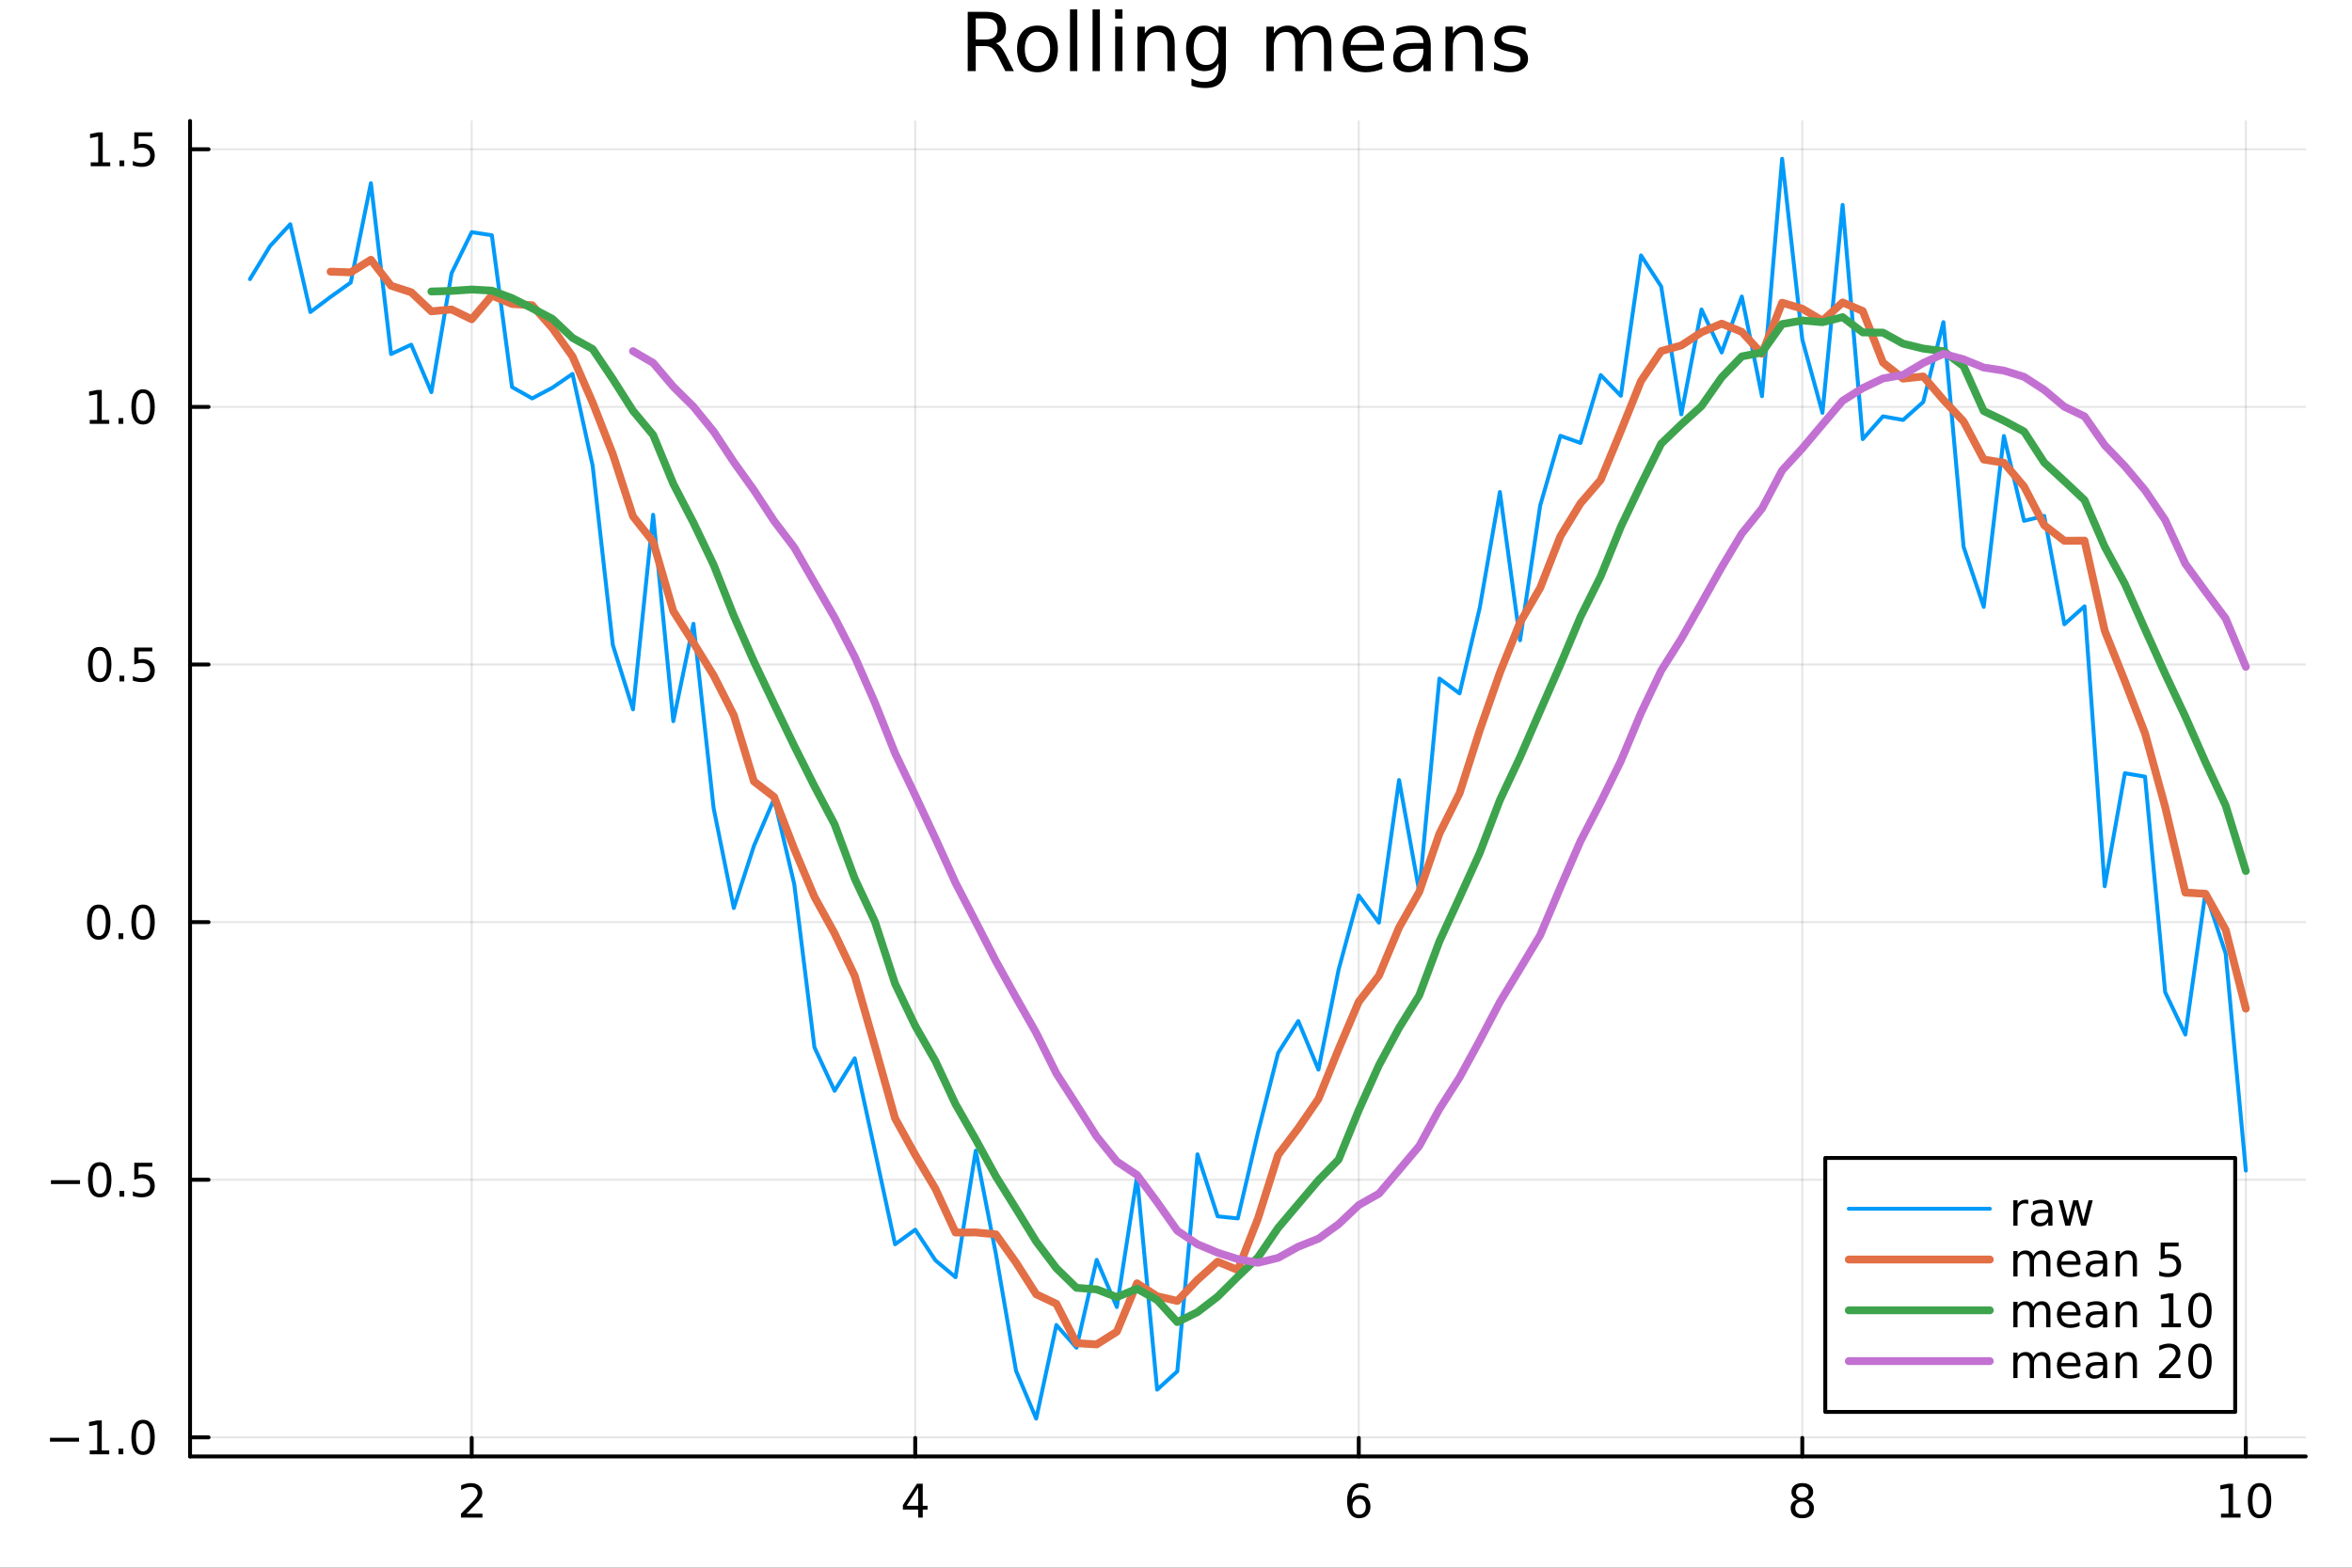<?xml version="1.0" encoding="utf-8"?>
<svg xmlns="http://www.w3.org/2000/svg" xmlns:xlink="http://www.w3.org/1999/xlink" width="600" height="400" viewBox="0 0 2400 1600">
<rect x="0" y="0" width="2400" height="1600" fill="#333333" stroke="none"/>
<defs>
  <clipPath id="clip040">
    <rect x="0" y="0" width="2400" height="1600"/>
  </clipPath>
</defs>
<path clip-path="url(#clip040)" d="M0 1600 L2400 1600 L2400 0 L0 0  Z" fill="#ffffff" fill-rule="evenodd" fill-opacity="1"/>
<defs>
  <clipPath id="clip041">
    <rect x="480" y="0" width="1681" height="1600"/>
  </clipPath>
</defs>
<path clip-path="url(#clip040)" d="M193.936 1486.45 L2352.76 1486.45 L2352.76 123.472 L193.936 123.472  Z" fill="#ffffff" fill-rule="evenodd" fill-opacity="1"/>
<defs>
  <clipPath id="clip042">
    <rect x="193" y="123" width="2160" height="1364"/>
  </clipPath>
</defs>
<polyline clip-path="url(#clip042)" style="stroke:#000000; stroke-linecap:round; stroke-linejoin:round; stroke-width:2; stroke-opacity:0.1; fill:none" points="481.326,1486.45 481.326,123.472 "/>
<polyline clip-path="url(#clip042)" style="stroke:#000000; stroke-linecap:round; stroke-linejoin:round; stroke-width:2; stroke-opacity:0.1; fill:none" points="933.909,1486.45 933.909,123.472 "/>
<polyline clip-path="url(#clip042)" style="stroke:#000000; stroke-linecap:round; stroke-linejoin:round; stroke-width:2; stroke-opacity:0.1; fill:none" points="1386.49,1486.45 1386.49,123.472 "/>
<polyline clip-path="url(#clip042)" style="stroke:#000000; stroke-linecap:round; stroke-linejoin:round; stroke-width:2; stroke-opacity:0.1; fill:none" points="1839.07,1486.45 1839.07,123.472 "/>
<polyline clip-path="url(#clip042)" style="stroke:#000000; stroke-linecap:round; stroke-linejoin:round; stroke-width:2; stroke-opacity:0.1; fill:none" points="2291.66,1486.45 2291.66,123.472 "/>
<polyline clip-path="url(#clip040)" style="stroke:#000000; stroke-linecap:round; stroke-linejoin:round; stroke-width:4; stroke-opacity:1; fill:none" points="193.936,1486.45 2352.76,1486.45 "/>
<polyline clip-path="url(#clip040)" style="stroke:#000000; stroke-linecap:round; stroke-linejoin:round; stroke-width:4; stroke-opacity:1; fill:none" points="481.326,1486.45 481.326,1467.55 "/>
<polyline clip-path="url(#clip040)" style="stroke:#000000; stroke-linecap:round; stroke-linejoin:round; stroke-width:4; stroke-opacity:1; fill:none" points="933.909,1486.45 933.909,1467.55 "/>
<polyline clip-path="url(#clip040)" style="stroke:#000000; stroke-linecap:round; stroke-linejoin:round; stroke-width:4; stroke-opacity:1; fill:none" points="1386.49,1486.45 1386.49,1467.55 "/>
<polyline clip-path="url(#clip040)" style="stroke:#000000; stroke-linecap:round; stroke-linejoin:round; stroke-width:4; stroke-opacity:1; fill:none" points="1839.07,1486.45 1839.07,1467.55 "/>
<polyline clip-path="url(#clip040)" style="stroke:#000000; stroke-linecap:round; stroke-linejoin:round; stroke-width:4; stroke-opacity:1; fill:none" points="2291.66,1486.45 2291.66,1467.55 "/>
<path clip-path="url(#clip040)" d="M475.979 1544.91 L492.298 1544.91 L492.298 1548.85 L470.354 1548.85 L470.354 1544.91 Q473.016 1542.16 477.599 1537.53 Q482.206 1532.88 483.386 1531.53 Q485.632 1529.01 486.511 1527.27 Q487.414 1525.51 487.414 1523.82 Q487.414 1521.07 485.47 1519.33 Q483.548 1517.6 480.446 1517.6 Q478.247 1517.6 475.794 1518.36 Q473.363 1519.13 470.585 1520.68 L470.585 1515.95 Q473.409 1514.82 475.863 1514.24 Q478.317 1513.66 480.354 1513.66 Q485.724 1513.66 488.919 1516.35 Q492.113 1519.03 492.113 1523.52 Q492.113 1525.65 491.303 1527.57 Q490.516 1529.47 488.409 1532.07 Q487.831 1532.74 484.729 1535.95 Q481.627 1539.15 475.979 1544.91 Z" fill="#000000" fill-rule="nonzero" fill-opacity="1" /><path clip-path="url(#clip040)" d="M936.918 1518.36 L925.113 1536.81 L936.918 1536.81 L936.918 1518.36 M935.691 1514.29 L941.571 1514.29 L941.571 1536.81 L946.501 1536.81 L946.501 1540.7 L941.571 1540.7 L941.571 1548.85 L936.918 1548.85 L936.918 1540.7 L921.316 1540.7 L921.316 1536.19 L935.691 1514.29 Z" fill="#000000" fill-rule="nonzero" fill-opacity="1" /><path clip-path="url(#clip040)" d="M1386.9 1529.7 Q1383.75 1529.7 1381.9 1531.86 Q1380.07 1534.01 1380.07 1537.76 Q1380.07 1541.49 1381.9 1543.66 Q1383.75 1545.82 1386.9 1545.82 Q1390.04 1545.82 1391.87 1543.66 Q1393.73 1541.49 1393.73 1537.76 Q1393.73 1534.01 1391.87 1531.86 Q1390.04 1529.7 1386.9 1529.7 M1396.18 1515.05 L1396.18 1519.31 Q1394.42 1518.48 1392.61 1518.04 Q1390.83 1517.6 1389.07 1517.6 Q1384.44 1517.6 1381.99 1520.72 Q1379.56 1523.85 1379.21 1530.17 Q1380.58 1528.15 1382.64 1527.09 Q1384.7 1526 1387.17 1526 Q1392.38 1526 1395.39 1529.17 Q1398.42 1532.32 1398.42 1537.76 Q1398.42 1543.08 1395.28 1546.3 Q1392.13 1549.52 1386.9 1549.52 Q1380.9 1549.52 1377.73 1544.94 Q1374.56 1540.33 1374.56 1531.6 Q1374.56 1523.41 1378.45 1518.55 Q1382.34 1513.66 1388.89 1513.66 Q1390.65 1513.66 1392.43 1514.01 Q1394.23 1514.36 1396.18 1515.05 Z" fill="#000000" fill-rule="nonzero" fill-opacity="1" /><path clip-path="url(#clip040)" d="M1839.07 1532.44 Q1835.74 1532.44 1833.82 1534.22 Q1831.92 1536 1831.92 1539.13 Q1831.92 1542.25 1833.82 1544.03 Q1835.74 1545.82 1839.07 1545.82 Q1842.41 1545.82 1844.33 1544.03 Q1846.25 1542.23 1846.25 1539.13 Q1846.25 1536 1844.33 1534.22 Q1842.43 1532.44 1839.07 1532.44 M1834.4 1530.45 Q1831.39 1529.7 1829.7 1527.64 Q1828.03 1525.58 1828.03 1522.62 Q1828.03 1518.48 1830.97 1516.07 Q1833.94 1513.66 1839.07 1513.66 Q1844.24 1513.66 1847.18 1516.07 Q1850.12 1518.48 1850.12 1522.62 Q1850.12 1525.58 1848.43 1527.64 Q1846.76 1529.7 1843.77 1530.45 Q1847.15 1531.23 1849.03 1533.52 Q1850.93 1535.82 1850.93 1539.13 Q1850.93 1544.15 1847.85 1546.83 Q1844.79 1549.52 1839.07 1549.52 Q1833.36 1549.52 1830.28 1546.83 Q1827.22 1544.15 1827.22 1539.13 Q1827.22 1535.82 1829.12 1533.52 Q1831.02 1531.23 1834.4 1530.45 M1832.69 1523.06 Q1832.69 1525.75 1834.35 1527.25 Q1836.04 1528.76 1839.07 1528.76 Q1842.08 1528.76 1843.77 1527.25 Q1845.49 1525.75 1845.49 1523.06 Q1845.49 1520.38 1843.77 1518.87 Q1842.08 1517.37 1839.07 1517.37 Q1836.04 1517.37 1834.35 1518.87 Q1832.69 1520.38 1832.69 1523.06 Z" fill="#000000" fill-rule="nonzero" fill-opacity="1" /><path clip-path="url(#clip040)" d="M2266.34 1544.91 L2273.98 1544.91 L2273.98 1518.55 L2265.67 1520.21 L2265.67 1515.95 L2273.94 1514.29 L2278.61 1514.29 L2278.61 1544.91 L2286.25 1544.91 L2286.25 1548.85 L2266.34 1548.85 L2266.34 1544.91 Z" fill="#000000" fill-rule="nonzero" fill-opacity="1" /><path clip-path="url(#clip040)" d="M2305.7 1517.37 Q2302.09 1517.37 2300.26 1520.93 Q2298.45 1524.47 2298.45 1531.6 Q2298.45 1538.71 2300.26 1542.27 Q2302.09 1545.82 2305.7 1545.82 Q2309.33 1545.82 2311.14 1542.27 Q2312.96 1538.71 2312.96 1531.6 Q2312.96 1524.47 2311.14 1520.93 Q2309.33 1517.37 2305.7 1517.37 M2305.7 1513.66 Q2311.51 1513.66 2314.56 1518.27 Q2317.64 1522.85 2317.64 1531.6 Q2317.64 1540.33 2314.56 1544.94 Q2311.51 1549.52 2305.7 1549.52 Q2299.89 1549.52 2296.81 1544.94 Q2293.75 1540.33 2293.75 1531.6 Q2293.75 1522.85 2296.81 1518.27 Q2299.89 1513.66 2305.7 1513.66 Z" fill="#000000" fill-rule="nonzero" fill-opacity="1" /><polyline clip-path="url(#clip042)" style="stroke:#000000; stroke-linecap:round; stroke-linejoin:round; stroke-width:2; stroke-opacity:0.1; fill:none" points="193.936,1466.99 2352.76,1466.99 "/>
<polyline clip-path="url(#clip042)" style="stroke:#000000; stroke-linecap:round; stroke-linejoin:round; stroke-width:2; stroke-opacity:0.1; fill:none" points="193.936,1204.06 2352.76,1204.06 "/>
<polyline clip-path="url(#clip042)" style="stroke:#000000; stroke-linecap:round; stroke-linejoin:round; stroke-width:2; stroke-opacity:0.1; fill:none" points="193.936,941.135 2352.76,941.135 "/>
<polyline clip-path="url(#clip042)" style="stroke:#000000; stroke-linecap:round; stroke-linejoin:round; stroke-width:2; stroke-opacity:0.1; fill:none" points="193.936,678.208 2352.76,678.208 "/>
<polyline clip-path="url(#clip042)" style="stroke:#000000; stroke-linecap:round; stroke-linejoin:round; stroke-width:2; stroke-opacity:0.1; fill:none" points="193.936,415.281 2352.76,415.281 "/>
<polyline clip-path="url(#clip042)" style="stroke:#000000; stroke-linecap:round; stroke-linejoin:round; stroke-width:2; stroke-opacity:0.1; fill:none" points="193.936,152.355 2352.76,152.355 "/>
<polyline clip-path="url(#clip040)" style="stroke:#000000; stroke-linecap:round; stroke-linejoin:round; stroke-width:4; stroke-opacity:1; fill:none" points="193.936,1486.45 193.936,123.472 "/>
<polyline clip-path="url(#clip040)" style="stroke:#000000; stroke-linecap:round; stroke-linejoin:round; stroke-width:4; stroke-opacity:1; fill:none" points="193.936,1466.99 212.834,1466.99 "/>
<polyline clip-path="url(#clip040)" style="stroke:#000000; stroke-linecap:round; stroke-linejoin:round; stroke-width:4; stroke-opacity:1; fill:none" points="193.936,1204.06 212.834,1204.06 "/>
<polyline clip-path="url(#clip040)" style="stroke:#000000; stroke-linecap:round; stroke-linejoin:round; stroke-width:4; stroke-opacity:1; fill:none" points="193.936,941.135 212.834,941.135 "/>
<polyline clip-path="url(#clip040)" style="stroke:#000000; stroke-linecap:round; stroke-linejoin:round; stroke-width:4; stroke-opacity:1; fill:none" points="193.936,678.208 212.834,678.208 "/>
<polyline clip-path="url(#clip040)" style="stroke:#000000; stroke-linecap:round; stroke-linejoin:round; stroke-width:4; stroke-opacity:1; fill:none" points="193.936,415.281 212.834,415.281 "/>
<polyline clip-path="url(#clip040)" style="stroke:#000000; stroke-linecap:round; stroke-linejoin:round; stroke-width:4; stroke-opacity:1; fill:none" points="193.936,152.355 212.834,152.355 "/>
<path clip-path="url(#clip040)" d="M50.992 1467.44 L80.668 1467.44 L80.668 1471.38 L50.992 1471.38 L50.992 1467.44 Z" fill="#000000" fill-rule="nonzero" fill-opacity="1" /><path clip-path="url(#clip040)" d="M91.571 1480.33 L99.21 1480.33 L99.21 1453.97 L90.899 1455.63 L90.899 1451.38 L99.163 1449.71 L103.839 1449.71 L103.839 1480.33 L111.478 1480.33 L111.478 1484.27 L91.571 1484.27 L91.571 1480.33 Z" fill="#000000" fill-rule="nonzero" fill-opacity="1" /><path clip-path="url(#clip040)" d="M120.922 1478.39 L125.807 1478.39 L125.807 1484.27 L120.922 1484.27 L120.922 1478.39 Z" fill="#000000" fill-rule="nonzero" fill-opacity="1" /><path clip-path="url(#clip040)" d="M145.992 1452.79 Q142.381 1452.79 140.552 1456.35 Q138.746 1459.89 138.746 1467.02 Q138.746 1474.13 140.552 1477.69 Q142.381 1481.24 145.992 1481.24 Q149.626 1481.24 151.431 1477.69 Q153.26 1474.13 153.26 1467.02 Q153.26 1459.89 151.431 1456.35 Q149.626 1452.79 145.992 1452.79 M145.992 1449.08 Q151.802 1449.08 154.857 1453.69 Q157.936 1458.27 157.936 1467.02 Q157.936 1475.75 154.857 1480.36 Q151.802 1484.94 145.992 1484.94 Q140.181 1484.94 137.103 1480.36 Q134.047 1475.75 134.047 1467.02 Q134.047 1458.27 137.103 1453.69 Q140.181 1449.08 145.992 1449.08 Z" fill="#000000" fill-rule="nonzero" fill-opacity="1" /><path clip-path="url(#clip040)" d="M51.987 1204.51 L81.663 1204.51 L81.663 1208.45 L51.987 1208.45 L51.987 1204.51 Z" fill="#000000" fill-rule="nonzero" fill-opacity="1" /><path clip-path="url(#clip040)" d="M101.756 1189.86 Q98.145 1189.86 96.316 1193.43 Q94.51 1196.97 94.51 1204.1 Q94.51 1211.2 96.316 1214.77 Q98.145 1218.31 101.756 1218.31 Q105.39 1218.31 107.196 1214.77 Q109.024 1211.2 109.024 1204.1 Q109.024 1196.97 107.196 1193.43 Q105.39 1189.86 101.756 1189.86 M101.756 1186.16 Q107.566 1186.16 110.621 1190.76 Q113.7 1195.35 113.7 1204.1 Q113.7 1212.82 110.621 1217.43 Q107.566 1222.01 101.756 1222.01 Q95.946 1222.01 92.867 1217.43 Q89.811 1212.82 89.811 1204.1 Q89.811 1195.35 92.867 1190.76 Q95.946 1186.16 101.756 1186.16 Z" fill="#000000" fill-rule="nonzero" fill-opacity="1" /><path clip-path="url(#clip040)" d="M121.918 1215.46 L126.802 1215.46 L126.802 1221.34 L121.918 1221.34 L121.918 1215.46 Z" fill="#000000" fill-rule="nonzero" fill-opacity="1" /><path clip-path="url(#clip040)" d="M137.033 1186.78 L155.39 1186.78 L155.39 1190.72 L141.316 1190.72 L141.316 1199.19 Q142.334 1198.84 143.353 1198.68 Q144.371 1198.49 145.39 1198.49 Q151.177 1198.49 154.556 1201.67 Q157.936 1204.84 157.936 1210.25 Q157.936 1215.83 154.464 1218.93 Q150.992 1222.01 144.672 1222.01 Q142.496 1222.01 140.228 1221.64 Q137.982 1221.27 135.575 1220.53 L135.575 1215.83 Q137.658 1216.97 139.881 1217.52 Q142.103 1218.08 144.58 1218.08 Q148.584 1218.08 150.922 1215.97 Q153.26 1213.87 153.26 1210.25 Q153.26 1206.64 150.922 1204.54 Q148.584 1202.43 144.58 1202.43 Q142.705 1202.43 140.83 1202.85 Q138.978 1203.26 137.033 1204.14 L137.033 1186.78 Z" fill="#000000" fill-rule="nonzero" fill-opacity="1" /><path clip-path="url(#clip040)" d="M100.76 926.934 Q97.149 926.934 95.321 930.499 Q93.515 934.04 93.515 941.17 Q93.515 948.276 95.321 951.841 Q97.149 955.383 100.76 955.383 Q104.395 955.383 106.2 951.841 Q108.029 948.276 108.029 941.17 Q108.029 934.04 106.2 930.499 Q104.395 926.934 100.76 926.934 M100.76 923.23 Q106.571 923.23 109.626 927.837 Q112.705 932.42 112.705 941.17 Q112.705 949.897 109.626 954.503 Q106.571 959.086 100.76 959.086 Q94.95 959.086 91.871 954.503 Q88.816 949.897 88.816 941.17 Q88.816 932.42 91.871 927.837 Q94.95 923.23 100.76 923.23 Z" fill="#000000" fill-rule="nonzero" fill-opacity="1" /><path clip-path="url(#clip040)" d="M120.922 952.535 L125.807 952.535 L125.807 958.415 L120.922 958.415 L120.922 952.535 Z" fill="#000000" fill-rule="nonzero" fill-opacity="1" /><path clip-path="url(#clip040)" d="M145.992 926.934 Q142.381 926.934 140.552 930.499 Q138.746 934.04 138.746 941.17 Q138.746 948.276 140.552 951.841 Q142.381 955.383 145.992 955.383 Q149.626 955.383 151.431 951.841 Q153.26 948.276 153.26 941.17 Q153.26 934.04 151.431 930.499 Q149.626 926.934 145.992 926.934 M145.992 923.23 Q151.802 923.23 154.857 927.837 Q157.936 932.42 157.936 941.17 Q157.936 949.897 154.857 954.503 Q151.802 959.086 145.992 959.086 Q140.181 959.086 137.103 954.503 Q134.047 949.897 134.047 941.17 Q134.047 932.42 137.103 927.837 Q140.181 923.23 145.992 923.23 Z" fill="#000000" fill-rule="nonzero" fill-opacity="1" /><path clip-path="url(#clip040)" d="M101.756 664.007 Q98.145 664.007 96.316 667.572 Q94.51 671.113 94.51 678.243 Q94.51 685.349 96.316 688.914 Q98.145 692.456 101.756 692.456 Q105.39 692.456 107.196 688.914 Q109.024 685.349 109.024 678.243 Q109.024 671.113 107.196 667.572 Q105.39 664.007 101.756 664.007 M101.756 660.303 Q107.566 660.303 110.621 664.91 Q113.7 669.493 113.7 678.243 Q113.7 686.97 110.621 691.576 Q107.566 696.16 101.756 696.16 Q95.946 696.16 92.867 691.576 Q89.811 686.97 89.811 678.243 Q89.811 669.493 92.867 664.91 Q95.946 660.303 101.756 660.303 Z" fill="#000000" fill-rule="nonzero" fill-opacity="1" /><path clip-path="url(#clip040)" d="M121.918 689.609 L126.802 689.609 L126.802 695.488 L121.918 695.488 L121.918 689.609 Z" fill="#000000" fill-rule="nonzero" fill-opacity="1" /><path clip-path="url(#clip040)" d="M137.033 660.928 L155.39 660.928 L155.39 664.863 L141.316 664.863 L141.316 673.336 Q142.334 672.988 143.353 672.826 Q144.371 672.641 145.39 672.641 Q151.177 672.641 154.556 675.812 Q157.936 678.984 157.936 684.4 Q157.936 689.979 154.464 693.081 Q150.992 696.16 144.672 696.16 Q142.496 696.16 140.228 695.789 Q137.982 695.419 135.575 694.678 L135.575 689.979 Q137.658 691.113 139.881 691.669 Q142.103 692.224 144.58 692.224 Q148.584 692.224 150.922 690.118 Q153.26 688.011 153.26 684.4 Q153.26 680.789 150.922 678.683 Q148.584 676.576 144.58 676.576 Q142.705 676.576 140.83 676.993 Q138.978 677.41 137.033 678.289 L137.033 660.928 Z" fill="#000000" fill-rule="nonzero" fill-opacity="1" /><path clip-path="url(#clip040)" d="M91.571 428.626 L99.21 428.626 L99.21 402.261 L90.899 403.927 L90.899 399.668 L99.163 398.001 L103.839 398.001 L103.839 428.626 L111.478 428.626 L111.478 432.561 L91.571 432.561 L91.571 428.626 Z" fill="#000000" fill-rule="nonzero" fill-opacity="1" /><path clip-path="url(#clip040)" d="M120.922 426.682 L125.807 426.682 L125.807 432.561 L120.922 432.561 L120.922 426.682 Z" fill="#000000" fill-rule="nonzero" fill-opacity="1" /><path clip-path="url(#clip040)" d="M145.992 401.08 Q142.381 401.08 140.552 404.645 Q138.746 408.187 138.746 415.316 Q138.746 422.423 140.552 425.987 Q142.381 429.529 145.992 429.529 Q149.626 429.529 151.431 425.987 Q153.26 422.423 153.26 415.316 Q153.26 408.187 151.431 404.645 Q149.626 401.08 145.992 401.08 M145.992 397.376 Q151.802 397.376 154.857 401.983 Q157.936 406.566 157.936 415.316 Q157.936 424.043 154.857 428.649 Q151.802 433.233 145.992 433.233 Q140.181 433.233 137.103 428.649 Q134.047 424.043 134.047 415.316 Q134.047 406.566 137.103 401.983 Q140.181 397.376 145.992 397.376 Z" fill="#000000" fill-rule="nonzero" fill-opacity="1" /><path clip-path="url(#clip040)" d="M92.566 165.699 L100.205 165.699 L100.205 139.334 L91.895 141.001 L91.895 136.741 L100.159 135.075 L104.834 135.075 L104.834 165.699 L112.473 165.699 L112.473 169.635 L92.566 169.635 L92.566 165.699 Z" fill="#000000" fill-rule="nonzero" fill-opacity="1" /><path clip-path="url(#clip040)" d="M121.918 163.755 L126.802 163.755 L126.802 169.635 L121.918 169.635 L121.918 163.755 Z" fill="#000000" fill-rule="nonzero" fill-opacity="1" /><path clip-path="url(#clip040)" d="M137.033 135.075 L155.39 135.075 L155.39 139.01 L141.316 139.01 L141.316 147.482 Q142.334 147.135 143.353 146.973 Q144.371 146.788 145.39 146.788 Q151.177 146.788 154.556 149.959 Q157.936 153.13 157.936 158.547 Q157.936 164.125 154.464 167.227 Q150.992 170.306 144.672 170.306 Q142.496 170.306 140.228 169.936 Q137.982 169.565 135.575 168.824 L135.575 164.125 Q137.658 165.26 139.881 165.815 Q142.103 166.371 144.58 166.371 Q148.584 166.371 150.922 164.264 Q153.26 162.158 153.26 158.547 Q153.26 154.936 150.922 152.829 Q148.584 150.723 144.58 150.723 Q142.705 150.723 140.83 151.139 Q138.978 151.556 137.033 152.436 L137.033 135.075 Z" fill="#000000" fill-rule="nonzero" fill-opacity="1" /><path clip-path="url(#clip040)" d="M1016.15 44.22 Q1018.79 45.111 1021.26 48.028 Q1023.77 50.944 1026.28 56.048 L1034.59 72.576 L1025.8 72.576 L1018.06 57.061 Q1015.06 50.985 1012.22 49 Q1009.43 47.015 1004.57 47.015 L995.656 47.015 L995.656 72.576 L987.474 72.576 L987.474 12.096 L1005.95 12.096 Q1016.32 12.096 1021.42 16.43 Q1026.52 20.765 1026.52 29.515 Q1026.52 35.227 1023.85 38.994 Q1021.22 42.761 1016.15 44.22 M995.656 18.82 L995.656 40.29 L1005.95 40.29 Q1011.86 40.29 1014.86 37.576 Q1017.9 34.822 1017.9 29.515 Q1017.9 24.208 1014.86 21.535 Q1011.86 18.82 1005.95 18.82 L995.656 18.82 Z" fill="#000000" fill-rule="nonzero" fill-opacity="1" /><path clip-path="url(#clip040)" d="M1058.65 32.431 Q1052.65 32.431 1049.17 37.131 Q1045.69 41.789 1045.69 49.931 Q1045.69 58.074 1049.13 62.773 Q1052.61 67.431 1058.65 67.431 Q1064.6 67.431 1068.09 62.732 Q1071.57 58.033 1071.57 49.931 Q1071.57 41.87 1068.09 37.171 Q1064.6 32.431 1058.65 32.431 M1058.65 26.112 Q1068.37 26.112 1073.92 32.431 Q1079.47 38.751 1079.47 49.931 Q1079.47 61.071 1073.92 67.431 Q1068.37 73.751 1058.65 73.751 Q1048.89 73.751 1043.34 67.431 Q1037.83 61.071 1037.83 49.931 Q1037.83 38.751 1043.34 32.431 Q1048.89 26.112 1058.65 26.112 Z" fill="#000000" fill-rule="nonzero" fill-opacity="1" /><path clip-path="url(#clip040)" d="M1091.82 9.544 L1099.28 9.544 L1099.28 72.576 L1091.82 72.576 L1091.82 9.544 Z" fill="#000000" fill-rule="nonzero" fill-opacity="1" /><path clip-path="url(#clip040)" d="M1114.87 9.544 L1122.33 9.544 L1122.33 72.576 L1114.87 72.576 L1114.87 9.544 Z" fill="#000000" fill-rule="nonzero" fill-opacity="1" /><path clip-path="url(#clip040)" d="M1137.92 27.206 L1145.38 27.206 L1145.38 72.576 L1137.92 72.576 L1137.92 27.206 M1137.92 9.544 L1145.38 9.544 L1145.38 18.983 L1137.92 18.983 L1137.92 9.544 Z" fill="#000000" fill-rule="nonzero" fill-opacity="1" /><path clip-path="url(#clip040)" d="M1198.69 45.192 L1198.69 72.576 L1191.23 72.576 L1191.23 45.435 Q1191.23 38.994 1188.72 35.794 Q1186.21 32.594 1181.19 32.594 Q1175.15 32.594 1171.67 36.442 Q1168.18 40.29 1168.18 46.934 L1168.18 72.576 L1160.69 72.576 L1160.69 27.206 L1168.18 27.206 L1168.18 34.254 Q1170.86 30.163 1174.46 28.138 Q1178.11 26.112 1182.85 26.112 Q1190.67 26.112 1194.68 30.973 Q1198.69 35.794 1198.69 45.192 Z" fill="#000000" fill-rule="nonzero" fill-opacity="1" /><path clip-path="url(#clip040)" d="M1243.41 49.364 Q1243.41 41.263 1240.05 36.806 Q1236.73 32.35 1230.69 32.35 Q1224.69 32.35 1221.33 36.806 Q1218.01 41.263 1218.01 49.364 Q1218.01 57.426 1221.33 61.882 Q1224.69 66.338 1230.69 66.338 Q1236.73 66.338 1240.05 61.882 Q1243.41 57.426 1243.41 49.364 M1250.86 66.945 Q1250.86 78.531 1245.72 84.162 Q1240.57 89.833 1229.96 89.833 Q1226.03 89.833 1222.55 89.225 Q1219.06 88.658 1215.78 87.443 L1215.78 80.192 Q1219.06 81.974 1222.26 82.825 Q1225.46 83.675 1228.79 83.675 Q1236.12 83.675 1239.76 79.827 Q1243.41 76.019 1243.41 68.282 L1243.41 64.596 Q1241.1 68.606 1237.5 70.591 Q1233.89 72.576 1228.87 72.576 Q1220.52 72.576 1215.42 66.216 Q1210.31 59.856 1210.31 49.364 Q1210.31 38.832 1215.42 32.472 Q1220.52 26.112 1228.87 26.112 Q1233.89 26.112 1237.5 28.097 Q1241.1 30.082 1243.41 34.092 L1243.41 27.206 L1250.86 27.206 L1250.86 66.945 Z" fill="#000000" fill-rule="nonzero" fill-opacity="1" /><path clip-path="url(#clip040)" d="M1327.91 35.915 Q1330.71 30.892 1334.6 28.502 Q1338.48 26.112 1343.75 26.112 Q1350.84 26.112 1354.69 31.095 Q1358.54 36.037 1358.54 45.192 L1358.54 72.576 L1351.04 72.576 L1351.04 45.435 Q1351.04 38.913 1348.73 35.753 Q1346.42 32.594 1341.68 32.594 Q1335.89 32.594 1332.53 36.442 Q1329.17 40.29 1329.17 46.934 L1329.17 72.576 L1321.67 72.576 L1321.67 45.435 Q1321.67 38.873 1319.36 35.753 Q1317.06 32.594 1312.23 32.594 Q1306.52 32.594 1303.16 36.482 Q1299.8 40.331 1299.8 46.934 L1299.8 72.576 L1292.3 72.576 L1292.3 27.206 L1299.8 27.206 L1299.8 34.254 Q1302.35 30.082 1305.92 28.097 Q1309.48 26.112 1314.38 26.112 Q1319.32 26.112 1322.77 28.624 Q1326.25 31.135 1327.91 35.915 Z" fill="#000000" fill-rule="nonzero" fill-opacity="1" /><path clip-path="url(#clip040)" d="M1412.21 48.028 L1412.21 51.673 L1377.94 51.673 Q1378.43 59.37 1382.56 63.421 Q1386.73 67.431 1394.14 67.431 Q1398.44 67.431 1402.45 66.378 Q1406.5 65.325 1410.47 63.218 L1410.47 70.267 Q1406.46 71.968 1402.25 72.86 Q1398.03 73.751 1393.7 73.751 Q1382.84 73.751 1376.48 67.431 Q1370.16 61.112 1370.16 50.337 Q1370.16 39.197 1376.16 32.675 Q1382.19 26.112 1392.4 26.112 Q1401.56 26.112 1406.86 32.026 Q1412.21 37.9 1412.21 48.028 M1404.76 45.84 Q1404.68 39.723 1401.31 36.077 Q1397.99 32.431 1392.48 32.431 Q1386.24 32.431 1382.48 35.956 Q1378.75 39.48 1378.18 45.88 L1404.76 45.84 Z" fill="#000000" fill-rule="nonzero" fill-opacity="1" /><path clip-path="url(#clip040)" d="M1445.06 49.769 Q1436.03 49.769 1432.55 51.835 Q1429.06 53.901 1429.06 58.884 Q1429.06 62.854 1431.66 65.203 Q1434.29 67.512 1438.78 67.512 Q1444.98 67.512 1448.71 63.137 Q1452.48 58.722 1452.48 51.43 L1452.48 49.769 L1445.06 49.769 M1459.93 46.691 L1459.93 72.576 L1452.48 72.576 L1452.48 65.689 Q1449.92 69.821 1446.12 71.806 Q1442.31 73.751 1436.8 73.751 Q1429.83 73.751 1425.7 69.862 Q1421.61 65.933 1421.61 59.37 Q1421.61 51.714 1426.71 47.825 Q1431.86 43.936 1442.03 43.936 L1452.48 43.936 L1452.48 43.207 Q1452.48 38.062 1449.07 35.267 Q1445.71 32.431 1439.6 32.431 Q1435.71 32.431 1432.02 33.363 Q1428.33 34.295 1424.93 36.158 L1424.93 29.272 Q1429.02 27.692 1432.87 26.922 Q1436.72 26.112 1440.36 26.112 Q1450.21 26.112 1455.07 31.216 Q1459.93 36.32 1459.93 46.691 Z" fill="#000000" fill-rule="nonzero" fill-opacity="1" /><path clip-path="url(#clip040)" d="M1513 45.192 L1513 72.576 L1505.54 72.576 L1505.54 45.435 Q1505.54 38.994 1503.03 35.794 Q1500.52 32.594 1495.5 32.594 Q1489.46 32.594 1485.98 36.442 Q1482.49 40.29 1482.49 46.934 L1482.49 72.576 L1475 72.576 L1475 27.206 L1482.49 27.206 L1482.49 34.254 Q1485.17 30.163 1488.77 28.138 Q1492.42 26.112 1497.16 26.112 Q1504.98 26.112 1508.99 30.973 Q1513 35.794 1513 45.192 Z" fill="#000000" fill-rule="nonzero" fill-opacity="1" /><path clip-path="url(#clip040)" d="M1556.79 28.543 L1556.79 35.591 Q1553.63 33.971 1550.23 33.161 Q1546.82 32.35 1543.18 32.35 Q1537.63 32.35 1534.83 34.052 Q1532.08 35.753 1532.08 39.156 Q1532.08 41.749 1534.06 43.248 Q1536.05 44.706 1542.04 46.043 L1544.59 46.61 Q1552.53 48.311 1555.86 51.43 Q1559.22 54.509 1559.22 60.059 Q1559.22 66.378 1554.2 70.064 Q1549.21 73.751 1540.46 73.751 Q1536.82 73.751 1532.85 73.022 Q1528.92 72.333 1524.54 70.915 L1524.54 63.218 Q1528.67 65.365 1532.68 66.459 Q1536.7 67.512 1540.62 67.512 Q1545.89 67.512 1548.73 65.73 Q1551.56 63.907 1551.56 60.626 Q1551.56 57.588 1549.5 55.967 Q1547.47 54.347 1540.54 52.848 L1537.95 52.24 Q1531.02 50.782 1527.95 47.785 Q1524.87 44.746 1524.87 39.48 Q1524.87 33.08 1529.4 29.596 Q1533.94 26.112 1542.29 26.112 Q1546.42 26.112 1550.06 26.72 Q1553.71 27.327 1556.79 28.543 Z" fill="#000000" fill-rule="nonzero" fill-opacity="1" /><polyline clip-path="url(#clip042)" style="stroke:#009af9; stroke-linecap:round; stroke-linejoin:round; stroke-width:4; stroke-opacity:1; fill:none" points="255.035,284.869 275.607,251.116 296.179,228.821 316.751,318.473 337.322,303.008 357.894,288.364 378.466,186.926 399.038,361.342 419.61,351.796 440.182,400.253 460.754,278.918 481.326,236.944 501.898,240.106 522.47,395.024 543.042,406.628 563.614,395.723 584.186,381.636 604.758,475.425 625.33,658.268 645.902,724.006 666.474,525.384 687.046,736.044 707.617,636.631 728.189,824.841 748.761,926.723 769.333,863.318 789.905,815.32 810.477,902.452 831.049,1068.88 851.621,1113.3 872.193,1080.16 892.765,1174.74 913.337,1269.94 933.909,1255.06 954.481,1286.27 975.053,1303.53 995.625,1174.4 1016.2,1279.7 1036.77,1399.07 1057.34,1447.87 1077.91,1352.33 1098.48,1375.51 1119.06,1285.82 1139.63,1333.97 1160.2,1201.1 1180.77,1418.29 1201.34,1399.59 1221.92,1178.1 1242.49,1241.4 1263.06,1243.53 1283.63,1155.76 1304.2,1074.62 1324.78,1042.08 1345.35,1091.66 1365.92,989.645 1386.49,913.953 1407.06,941.661 1427.64,796.094 1448.21,910.04 1468.78,692.542 1489.35,707.691 1509.92,620.459 1530.5,502.15 1551.07,653.464 1571.64,515.919 1592.21,444.783 1612.78,452.061 1633.35,382.811 1653.93,403.954 1674.5,260.655 1695.07,292.338 1715.64,422.904 1736.21,315.862 1756.79,359.758 1777.36,302.644 1797.93,404.372 1818.5,162.047 1839.07,346.501 1859.65,421.311 1880.22,209.119 1900.79,448.169 1921.36,424.922 1941.93,428.63 1962.51,410.25 1983.08,328.739 2003.65,558.048 2024.22,619.411 2044.79,444.978 2065.37,531.614 2085.94,526.541 2106.51,637.112 2127.08,618.797 2147.65,904.52 2168.23,789.162 2188.8,792.668 2209.37,1012.71 2229.94,1055.85 2250.51,910.722 2271.09,973.254 2291.66,1194.67 "/>
<polyline clip-path="url(#clip042)" style="stroke:#e26f46; stroke-linecap:round; stroke-linejoin:round; stroke-width:8; stroke-opacity:1; fill:none" points="337.322,277.257 357.894,277.956 378.466,265.118 399.038,291.623 419.61,298.287 440.182,317.736 460.754,315.847 481.326,325.85 501.898,301.603 522.47,310.249 543.042,311.524 563.614,334.885 584.186,363.823 604.758,410.887 625.33,463.536 645.902,527.012 666.474,552.944 687.046,623.826 707.617,656.067 728.189,689.381 748.761,729.925 769.333,797.511 789.905,813.367 810.477,866.531 831.049,915.338 851.621,952.654 872.193,996.023 892.765,1067.91 913.337,1141.4 933.909,1178.64 954.481,1213.23 975.053,1257.91 995.625,1257.84 1016.2,1259.79 1036.77,1288.59 1057.34,1320.92 1077.91,1330.68 1098.48,1370.9 1119.06,1372.12 1139.63,1359.1 1160.2,1309.75 1180.77,1322.94 1201.34,1327.75 1221.92,1306.21 1242.49,1287.69 1263.06,1296.18 1283.63,1243.67 1304.2,1178.68 1324.78,1151.48 1345.35,1121.53 1365.92,1070.75 1386.49,1022.39 1407.06,995.8 1427.64,946.603 1448.21,910.278 1468.78,850.858 1489.35,809.606 1509.92,745.365 1530.5,686.577 1551.07,635.261 1571.64,599.937 1592.21,547.355 1612.78,513.675 1633.35,489.808 1653.93,439.905 1674.5,388.853 1695.07,358.364 1715.64,352.532 1736.21,339.143 1756.79,330.303 1777.36,338.701 1797.93,361.108 1818.5,308.936 1839.07,315.064 1859.65,327.375 1880.22,308.67 1900.79,317.429 1921.36,370.004 1941.93,386.43 1962.51,384.218 1983.08,408.142 2003.65,430.118 2024.22,469.016 2044.79,472.285 2065.37,496.558 2085.94,536.118 2106.51,551.931 2127.08,551.808 2147.65,643.717 2168.23,695.226 2188.8,748.452 2209.37,823.571 2229.94,910.981 2250.51,912.222 2271.09,949.04 2291.66,1029.44 "/>
<polyline clip-path="url(#clip042)" style="stroke:#3da44d; stroke-linecap:round; stroke-linejoin:round; stroke-width:8; stroke-opacity:1; fill:none" points="440.182,297.497 460.754,296.902 481.326,295.484 501.898,296.613 522.47,304.268 543.042,314.63 563.614,325.366 584.186,344.837 604.758,356.245 625.33,386.892 645.902,419.268 666.474,443.914 687.046,493.824 707.617,533.477 728.189,576.459 748.761,628.468 769.333,675.228 789.905,718.596 810.477,761.299 831.049,802.36 851.621,841.289 872.193,896.767 892.765,940.637 913.337,1003.97 933.909,1046.99 954.481,1082.94 975.053,1126.97 995.625,1162.87 1016.2,1200.6 1036.77,1233.62 1057.34,1267.08 1077.91,1294.29 1098.48,1314.37 1119.06,1315.96 1139.63,1323.85 1160.2,1315.33 1180.77,1326.81 1201.34,1349.33 1221.92,1339.17 1242.49,1323.4 1263.06,1302.96 1283.63,1283.31 1304.2,1253.22 1324.78,1228.84 1345.35,1204.61 1365.92,1183.47 1386.49,1133.03 1407.06,1087.24 1427.64,1049.04 1448.21,1015.9 1468.78,960.806 1489.35,915.999 1509.92,870.583 1530.5,816.59 1551.07,772.77 1571.64,725.397 1592.21,678.48 1612.78,629.52 1633.35,588.192 1653.93,537.583 1674.5,494.395 1695.07,452.859 1715.64,433.104 1736.21,414.475 1756.79,385.104 1777.36,363.777 1797.93,359.736 1818.5,330.734 1839.07,327.103 1859.65,328.839 1880.22,323.685 1900.79,339.269 1921.36,339.47 1941.93,350.747 1962.51,355.796 1983.08,358.406 2003.65,373.774 2024.22,419.51 2044.79,429.358 2065.37,440.388 2085.94,472.13 2106.51,491.025 2127.08,510.412 2147.65,558.001 2168.23,595.892 2188.8,642.285 2209.37,687.751 2229.94,731.395 2250.51,777.969 2271.09,822.133 2291.66,888.946 "/>
<polyline clip-path="url(#clip042)" style="stroke:#c271d2; stroke-linecap:round; stroke-linejoin:round; stroke-width:8; stroke-opacity:1; fill:none" points="645.902,358.382 666.474,370.408 687.046,394.654 707.617,415.045 728.189,440.363 748.761,471.549 769.333,500.297 789.905,531.716 810.477,558.772 831.049,594.626 851.621,630.278 872.193,670.341 892.765,717.231 913.337,768.722 933.909,811.724 954.481,855.706 975.053,901.096 995.625,940.735 1016.2,980.949 1036.77,1017.99 1057.34,1054.18 1077.91,1095.53 1098.48,1127.5 1119.06,1159.96 1139.63,1185.42 1160.2,1199.14 1180.77,1226.89 1201.34,1256.1 1221.92,1269.88 1242.49,1278.51 1263.06,1285.02 1283.63,1288.8 1304.2,1283.79 1324.78,1272.4 1345.35,1264.23 1365.92,1249.4 1386.49,1229.92 1407.06,1218.28 1427.64,1194.1 1448.21,1169.65 1468.78,1131.88 1489.35,1099.65 1509.92,1061.9 1530.5,1022.72 1551.07,988.691 1571.64,954.432 1592.21,905.757 1612.78,858.38 1633.35,818.616 1653.93,776.744 1674.5,727.6 1695.07,684.429 1715.64,651.843 1736.21,615.532 1756.79,578.937 1777.36,544.587 1797.93,519.108 1818.5,480.127 1839.07,457.648 1859.65,433.211 1880.22,409.04 1900.79,396.064 1921.36,386.287 1941.93,382.611 1962.51,370.45 1983.08,361.091 2003.65,366.755 2024.22,375.122 2044.79,378.231 2065.37,384.614 2085.94,397.908 2106.51,415.147 2127.08,424.941 2147.65,454.374 2168.23,475.844 2188.8,500.346 2209.37,530.762 2229.94,575.452 2250.51,603.664 2271.09,631.261 2291.66,680.538 "/>
<path clip-path="url(#clip040)" d="M1862.53 1441.02 L2280.8 1441.02 L2280.8 1181.82 L1862.53 1181.82  Z" fill="#ffffff" fill-rule="evenodd" fill-opacity="1"/>
<polyline clip-path="url(#clip040)" style="stroke:#000000; stroke-linecap:round; stroke-linejoin:round; stroke-width:4; stroke-opacity:1; fill:none" points="1862.53,1441.02 2280.8,1441.02 2280.8,1181.82 1862.53,1181.82 1862.53,1441.02 "/>
<polyline clip-path="url(#clip040)" style="stroke:#009af9; stroke-linecap:round; stroke-linejoin:round; stroke-width:4; stroke-opacity:1; fill:none" points="1886.52,1233.66 2030.44,1233.66 "/>
<path clip-path="url(#clip040)" d="M2069.61 1228.99 Q2068.89 1228.57 2068.04 1228.39 Q2067.2 1228.18 2066.18 1228.18 Q2062.57 1228.18 2060.63 1230.54 Q2058.71 1232.88 2058.71 1237.28 L2058.71 1250.94 L2054.43 1250.94 L2054.43 1225.01 L2058.71 1225.01 L2058.71 1229.04 Q2060.05 1226.68 2062.2 1225.54 Q2064.36 1224.38 2067.43 1224.38 Q2067.87 1224.38 2068.41 1224.45 Q2068.94 1224.5 2069.59 1224.62 L2069.61 1228.99 Z" fill="#000000" fill-rule="nonzero" fill-opacity="1" /><path clip-path="url(#clip040)" d="M2085.86 1237.9 Q2080.7 1237.9 2078.71 1239.08 Q2076.72 1240.26 2076.72 1243.11 Q2076.72 1245.38 2078.2 1246.72 Q2079.7 1248.04 2082.27 1248.04 Q2085.81 1248.04 2087.94 1245.54 Q2090.1 1243.02 2090.1 1238.85 L2090.1 1237.9 L2085.86 1237.9 M2094.36 1236.14 L2094.36 1250.94 L2090.1 1250.94 L2090.1 1247 Q2088.64 1249.36 2086.46 1250.5 Q2084.29 1251.61 2081.14 1251.61 Q2077.16 1251.61 2074.8 1249.38 Q2072.46 1247.14 2072.46 1243.39 Q2072.46 1239.01 2075.37 1236.79 Q2078.31 1234.57 2084.12 1234.57 L2090.1 1234.57 L2090.1 1234.15 Q2090.1 1231.21 2088.15 1229.62 Q2086.23 1228 2082.74 1228 Q2080.51 1228 2078.41 1228.53 Q2076.3 1229.06 2074.36 1230.13 L2074.36 1226.19 Q2076.69 1225.29 2078.89 1224.85 Q2081.09 1224.38 2083.18 1224.38 Q2088.8 1224.38 2091.58 1227.3 Q2094.36 1230.22 2094.36 1236.14 Z" fill="#000000" fill-rule="nonzero" fill-opacity="1" /><path clip-path="url(#clip040)" d="M2100.65 1225.01 L2104.91 1225.01 L2110.24 1245.24 L2115.54 1225.01 L2120.56 1225.01 L2125.88 1245.24 L2131.18 1225.01 L2135.44 1225.01 L2128.66 1250.94 L2123.64 1250.94 L2118.06 1229.69 L2112.46 1250.94 L2107.43 1250.94 L2100.65 1225.01 Z" fill="#000000" fill-rule="nonzero" fill-opacity="1" /><polyline clip-path="url(#clip040)" style="stroke:#e26f46; stroke-linecap:round; stroke-linejoin:round; stroke-width:8; stroke-opacity:1; fill:none" points="1886.52,1285.5 2030.44,1285.5 "/>
<path clip-path="url(#clip040)" d="M2074.77 1281.83 Q2076.37 1278.96 2078.59 1277.59 Q2080.81 1276.22 2083.82 1276.22 Q2087.87 1276.22 2090.07 1279.07 Q2092.27 1281.9 2092.27 1287.13 L2092.27 1302.78 L2087.99 1302.78 L2087.99 1287.27 Q2087.99 1283.54 2086.67 1281.73 Q2085.35 1279.93 2082.64 1279.93 Q2079.33 1279.93 2077.41 1282.13 Q2075.49 1284.33 2075.49 1288.12 L2075.49 1302.78 L2071.21 1302.78 L2071.21 1287.27 Q2071.21 1283.52 2069.89 1281.73 Q2068.57 1279.93 2065.81 1279.93 Q2062.55 1279.93 2060.63 1282.15 Q2058.71 1284.35 2058.71 1288.12 L2058.71 1302.78 L2054.43 1302.78 L2054.43 1276.85 L2058.71 1276.85 L2058.71 1280.88 Q2060.17 1278.49 2062.2 1277.36 Q2064.24 1276.22 2067.04 1276.22 Q2069.86 1276.22 2071.83 1277.66 Q2073.82 1279.09 2074.77 1281.83 Z" fill="#000000" fill-rule="nonzero" fill-opacity="1" /><path clip-path="url(#clip040)" d="M2122.94 1288.75 L2122.94 1290.83 L2103.36 1290.83 Q2103.64 1295.23 2106 1297.54 Q2108.38 1299.84 2112.62 1299.84 Q2115.07 1299.84 2117.36 1299.23 Q2119.68 1298.63 2121.95 1297.43 L2121.95 1301.46 Q2119.66 1302.43 2117.25 1302.94 Q2114.84 1303.45 2112.36 1303.45 Q2106.16 1303.45 2102.53 1299.84 Q2098.92 1296.22 2098.92 1290.07 Q2098.92 1283.7 2102.34 1279.97 Q2105.79 1276.22 2111.62 1276.22 Q2116.86 1276.22 2119.89 1279.6 Q2122.94 1282.96 2122.94 1288.75 M2118.68 1287.5 Q2118.64 1284 2116.72 1281.92 Q2114.82 1279.84 2111.67 1279.84 Q2108.11 1279.84 2105.95 1281.85 Q2103.82 1283.86 2103.5 1287.52 L2118.68 1287.5 Z" fill="#000000" fill-rule="nonzero" fill-opacity="1" /><path clip-path="url(#clip040)" d="M2141.72 1289.74 Q2136.55 1289.74 2134.56 1290.92 Q2132.57 1292.1 2132.57 1294.95 Q2132.57 1297.22 2134.05 1298.56 Q2135.56 1299.88 2138.13 1299.88 Q2141.67 1299.88 2143.8 1297.38 Q2145.95 1294.86 2145.95 1290.69 L2145.95 1289.74 L2141.72 1289.74 M2150.21 1287.98 L2150.21 1302.78 L2145.95 1302.78 L2145.95 1298.84 Q2144.49 1301.2 2142.32 1302.34 Q2140.14 1303.45 2136.99 1303.45 Q2133.01 1303.45 2130.65 1301.22 Q2128.31 1298.98 2128.31 1295.23 Q2128.31 1290.85 2131.23 1288.63 Q2134.17 1286.41 2139.98 1286.41 L2145.95 1286.41 L2145.95 1285.99 Q2145.95 1283.05 2144.01 1281.46 Q2142.09 1279.84 2138.59 1279.84 Q2136.37 1279.84 2134.26 1280.37 Q2132.16 1280.9 2130.21 1281.97 L2130.21 1278.03 Q2132.55 1277.13 2134.75 1276.69 Q2136.95 1276.22 2139.03 1276.22 Q2144.66 1276.22 2147.43 1279.14 Q2150.21 1282.06 2150.21 1287.98 Z" fill="#000000" fill-rule="nonzero" fill-opacity="1" /><path clip-path="url(#clip040)" d="M2180.54 1287.13 L2180.54 1302.78 L2176.28 1302.78 L2176.28 1287.27 Q2176.28 1283.59 2174.84 1281.76 Q2173.41 1279.93 2170.54 1279.93 Q2167.09 1279.93 2165.1 1282.13 Q2163.11 1284.33 2163.11 1288.12 L2163.11 1302.78 L2158.82 1302.78 L2158.82 1276.85 L2163.11 1276.85 L2163.11 1280.88 Q2164.63 1278.54 2166.69 1277.38 Q2168.78 1276.22 2171.48 1276.22 Q2175.95 1276.22 2178.24 1279 Q2180.54 1281.76 2180.54 1287.13 Z" fill="#000000" fill-rule="nonzero" fill-opacity="1" /><path clip-path="url(#clip040)" d="M2204.75 1268.22 L2223.1 1268.22 L2223.1 1272.15 L2209.03 1272.15 L2209.03 1280.62 Q2210.05 1280.28 2211.07 1280.11 Q2212.09 1279.93 2213.1 1279.93 Q2218.89 1279.93 2222.27 1283.1 Q2225.65 1286.27 2225.65 1291.69 Q2225.65 1297.27 2222.18 1300.37 Q2218.71 1303.45 2212.39 1303.45 Q2210.21 1303.45 2207.94 1303.08 Q2205.7 1302.71 2203.29 1301.97 L2203.29 1297.27 Q2205.37 1298.4 2207.6 1298.96 Q2209.82 1299.51 2212.29 1299.51 Q2216.3 1299.51 2218.64 1297.41 Q2220.98 1295.3 2220.98 1291.69 Q2220.98 1288.08 2218.64 1285.97 Q2216.3 1283.86 2212.29 1283.86 Q2210.42 1283.86 2208.54 1284.28 Q2206.69 1284.7 2204.75 1285.58 L2204.75 1268.22 Z" fill="#000000" fill-rule="nonzero" fill-opacity="1" /><polyline clip-path="url(#clip040)" style="stroke:#3da44d; stroke-linecap:round; stroke-linejoin:round; stroke-width:8; stroke-opacity:1; fill:none" points="1886.52,1337.34 2030.44,1337.34 "/>
<path clip-path="url(#clip040)" d="M2074.77 1333.67 Q2076.37 1330.8 2078.59 1329.43 Q2080.81 1328.06 2083.82 1328.06 Q2087.87 1328.06 2090.07 1330.91 Q2092.27 1333.74 2092.27 1338.97 L2092.27 1354.62 L2087.99 1354.62 L2087.99 1339.11 Q2087.99 1335.38 2086.67 1333.57 Q2085.35 1331.77 2082.64 1331.77 Q2079.33 1331.77 2077.41 1333.97 Q2075.49 1336.17 2075.49 1339.96 L2075.49 1354.62 L2071.21 1354.62 L2071.21 1339.11 Q2071.21 1335.36 2069.89 1333.57 Q2068.57 1331.77 2065.81 1331.77 Q2062.55 1331.77 2060.63 1333.99 Q2058.71 1336.19 2058.71 1339.96 L2058.71 1354.62 L2054.43 1354.62 L2054.43 1328.69 L2058.71 1328.69 L2058.71 1332.72 Q2060.17 1330.33 2062.2 1329.2 Q2064.24 1328.06 2067.04 1328.06 Q2069.86 1328.06 2071.83 1329.5 Q2073.82 1330.93 2074.77 1333.67 Z" fill="#000000" fill-rule="nonzero" fill-opacity="1" /><path clip-path="url(#clip040)" d="M2122.94 1340.59 L2122.94 1342.67 L2103.36 1342.67 Q2103.64 1347.07 2106 1349.38 Q2108.38 1351.68 2112.62 1351.68 Q2115.07 1351.68 2117.36 1351.07 Q2119.68 1350.47 2121.95 1349.27 L2121.95 1353.3 Q2119.66 1354.27 2117.25 1354.78 Q2114.84 1355.29 2112.36 1355.29 Q2106.16 1355.29 2102.53 1351.68 Q2098.92 1348.06 2098.92 1341.91 Q2098.92 1335.54 2102.34 1331.81 Q2105.79 1328.06 2111.62 1328.06 Q2116.86 1328.06 2119.89 1331.44 Q2122.94 1334.8 2122.94 1340.59 M2118.68 1339.34 Q2118.64 1335.84 2116.72 1333.76 Q2114.82 1331.68 2111.67 1331.68 Q2108.11 1331.68 2105.95 1333.69 Q2103.82 1335.7 2103.5 1339.36 L2118.68 1339.34 Z" fill="#000000" fill-rule="nonzero" fill-opacity="1" /><path clip-path="url(#clip040)" d="M2141.72 1341.58 Q2136.55 1341.58 2134.56 1342.76 Q2132.57 1343.94 2132.57 1346.79 Q2132.57 1349.06 2134.05 1350.4 Q2135.56 1351.72 2138.13 1351.72 Q2141.67 1351.72 2143.8 1349.22 Q2145.95 1346.7 2145.95 1342.53 L2145.95 1341.58 L2141.72 1341.58 M2150.21 1339.82 L2150.21 1354.62 L2145.95 1354.62 L2145.95 1350.68 Q2144.49 1353.04 2142.32 1354.18 Q2140.14 1355.29 2136.99 1355.29 Q2133.01 1355.29 2130.65 1353.06 Q2128.31 1350.82 2128.31 1347.07 Q2128.31 1342.69 2131.23 1340.47 Q2134.17 1338.25 2139.98 1338.25 L2145.95 1338.25 L2145.95 1337.83 Q2145.95 1334.89 2144.01 1333.3 Q2142.09 1331.68 2138.59 1331.68 Q2136.37 1331.68 2134.26 1332.21 Q2132.16 1332.74 2130.21 1333.81 L2130.21 1329.87 Q2132.55 1328.97 2134.75 1328.53 Q2136.95 1328.06 2139.03 1328.06 Q2144.66 1328.06 2147.43 1330.98 Q2150.21 1333.9 2150.21 1339.82 Z" fill="#000000" fill-rule="nonzero" fill-opacity="1" /><path clip-path="url(#clip040)" d="M2180.54 1338.97 L2180.54 1354.62 L2176.28 1354.62 L2176.28 1339.11 Q2176.28 1335.43 2174.84 1333.6 Q2173.41 1331.77 2170.54 1331.77 Q2167.09 1331.77 2165.1 1333.97 Q2163.11 1336.17 2163.11 1339.96 L2163.11 1354.62 L2158.82 1354.62 L2158.82 1328.69 L2163.11 1328.69 L2163.11 1332.72 Q2164.63 1330.38 2166.69 1329.22 Q2168.78 1328.06 2171.48 1328.06 Q2175.95 1328.06 2178.24 1330.84 Q2180.54 1333.6 2180.54 1338.97 Z" fill="#000000" fill-rule="nonzero" fill-opacity="1" /><path clip-path="url(#clip040)" d="M2205.51 1350.68 L2213.15 1350.68 L2213.15 1324.31 L2204.84 1325.98 L2204.84 1321.72 L2213.1 1320.06 L2217.78 1320.06 L2217.78 1350.68 L2225.42 1350.68 L2225.42 1354.62 L2205.51 1354.62 L2205.51 1350.68 Z" fill="#000000" fill-rule="nonzero" fill-opacity="1" /><path clip-path="url(#clip040)" d="M2244.86 1323.13 Q2241.25 1323.13 2239.42 1326.7 Q2237.62 1330.24 2237.62 1337.37 Q2237.62 1344.48 2239.42 1348.04 Q2241.25 1351.58 2244.86 1351.58 Q2248.5 1351.58 2250.3 1348.04 Q2252.13 1344.48 2252.13 1337.37 Q2252.13 1330.24 2250.3 1326.7 Q2248.5 1323.13 2244.86 1323.13 M2244.86 1319.43 Q2250.67 1319.43 2253.73 1324.04 Q2256.81 1328.62 2256.81 1337.37 Q2256.81 1346.1 2253.73 1350.7 Q2250.67 1355.29 2244.86 1355.29 Q2239.05 1355.29 2235.98 1350.7 Q2232.92 1346.1 2232.92 1337.37 Q2232.92 1328.62 2235.98 1324.04 Q2239.05 1319.43 2244.86 1319.43 Z" fill="#000000" fill-rule="nonzero" fill-opacity="1" /><polyline clip-path="url(#clip040)" style="stroke:#c271d2; stroke-linecap:round; stroke-linejoin:round; stroke-width:8; stroke-opacity:1; fill:none" points="1886.52,1389.18 2030.44,1389.18 "/>
<path clip-path="url(#clip040)" d="M2074.77 1385.51 Q2076.37 1382.64 2078.59 1381.27 Q2080.81 1379.9 2083.82 1379.9 Q2087.87 1379.9 2090.07 1382.75 Q2092.27 1385.58 2092.27 1390.81 L2092.27 1406.46 L2087.99 1406.46 L2087.99 1390.95 Q2087.99 1387.22 2086.67 1385.41 Q2085.35 1383.61 2082.64 1383.61 Q2079.33 1383.61 2077.41 1385.81 Q2075.49 1388.01 2075.49 1391.8 L2075.49 1406.46 L2071.21 1406.46 L2071.21 1390.95 Q2071.21 1387.2 2069.89 1385.41 Q2068.57 1383.61 2065.81 1383.61 Q2062.55 1383.61 2060.63 1385.83 Q2058.71 1388.03 2058.71 1391.8 L2058.71 1406.46 L2054.43 1406.46 L2054.43 1380.53 L2058.71 1380.53 L2058.71 1384.56 Q2060.17 1382.17 2062.2 1381.04 Q2064.24 1379.9 2067.04 1379.9 Q2069.86 1379.9 2071.83 1381.34 Q2073.82 1382.77 2074.77 1385.51 Z" fill="#000000" fill-rule="nonzero" fill-opacity="1" /><path clip-path="url(#clip040)" d="M2122.94 1392.43 L2122.94 1394.51 L2103.36 1394.51 Q2103.64 1398.91 2106 1401.22 Q2108.38 1403.52 2112.62 1403.52 Q2115.07 1403.52 2117.36 1402.91 Q2119.68 1402.31 2121.95 1401.11 L2121.95 1405.14 Q2119.66 1406.11 2117.25 1406.62 Q2114.84 1407.13 2112.36 1407.13 Q2106.16 1407.13 2102.53 1403.52 Q2098.92 1399.9 2098.92 1393.75 Q2098.92 1387.38 2102.34 1383.65 Q2105.79 1379.9 2111.62 1379.9 Q2116.86 1379.9 2119.89 1383.28 Q2122.94 1386.64 2122.94 1392.43 M2118.68 1391.18 Q2118.64 1387.68 2116.72 1385.6 Q2114.82 1383.52 2111.67 1383.52 Q2108.11 1383.52 2105.95 1385.53 Q2103.82 1387.54 2103.5 1391.2 L2118.68 1391.18 Z" fill="#000000" fill-rule="nonzero" fill-opacity="1" /><path clip-path="url(#clip040)" d="M2141.72 1393.42 Q2136.55 1393.42 2134.56 1394.6 Q2132.57 1395.78 2132.57 1398.63 Q2132.57 1400.9 2134.05 1402.24 Q2135.56 1403.56 2138.13 1403.56 Q2141.67 1403.56 2143.8 1401.06 Q2145.95 1398.54 2145.95 1394.37 L2145.95 1393.42 L2141.72 1393.42 M2150.21 1391.66 L2150.21 1406.46 L2145.95 1406.46 L2145.95 1402.52 Q2144.49 1404.88 2142.32 1406.02 Q2140.14 1407.13 2136.99 1407.13 Q2133.01 1407.13 2130.65 1404.9 Q2128.31 1402.66 2128.31 1398.91 Q2128.31 1394.53 2131.23 1392.31 Q2134.17 1390.09 2139.98 1390.09 L2145.95 1390.09 L2145.95 1389.67 Q2145.95 1386.73 2144.01 1385.14 Q2142.09 1383.52 2138.59 1383.52 Q2136.37 1383.52 2134.26 1384.05 Q2132.16 1384.58 2130.21 1385.65 L2130.21 1381.71 Q2132.55 1380.81 2134.75 1380.37 Q2136.95 1379.9 2139.03 1379.9 Q2144.66 1379.9 2147.43 1382.82 Q2150.21 1385.74 2150.21 1391.66 Z" fill="#000000" fill-rule="nonzero" fill-opacity="1" /><path clip-path="url(#clip040)" d="M2180.54 1390.81 L2180.54 1406.46 L2176.28 1406.46 L2176.28 1390.95 Q2176.28 1387.27 2174.84 1385.44 Q2173.41 1383.61 2170.54 1383.61 Q2167.09 1383.61 2165.1 1385.81 Q2163.11 1388.01 2163.11 1391.8 L2163.11 1406.46 L2158.82 1406.46 L2158.82 1380.53 L2163.11 1380.53 L2163.11 1384.56 Q2164.63 1382.22 2166.69 1381.06 Q2168.78 1379.9 2171.48 1379.9 Q2175.95 1379.9 2178.24 1382.68 Q2180.54 1385.44 2180.54 1390.81 Z" fill="#000000" fill-rule="nonzero" fill-opacity="1" /><path clip-path="url(#clip040)" d="M2208.73 1402.52 L2225.05 1402.52 L2225.05 1406.46 L2203.1 1406.46 L2203.1 1402.52 Q2205.77 1399.77 2210.35 1395.14 Q2214.96 1390.48 2216.14 1389.14 Q2218.38 1386.62 2219.26 1384.88 Q2220.17 1383.12 2220.17 1381.43 Q2220.17 1378.68 2218.22 1376.94 Q2216.3 1375.21 2213.2 1375.21 Q2211 1375.21 2208.54 1375.97 Q2206.11 1376.73 2203.34 1378.28 L2203.34 1373.56 Q2206.16 1372.43 2208.61 1371.85 Q2211.07 1371.27 2213.1 1371.27 Q2218.48 1371.27 2221.67 1373.96 Q2224.86 1376.64 2224.86 1381.13 Q2224.86 1383.26 2224.05 1385.18 Q2223.27 1387.08 2221.16 1389.67 Q2220.58 1390.34 2217.48 1393.56 Q2214.38 1396.76 2208.73 1402.52 Z" fill="#000000" fill-rule="nonzero" fill-opacity="1" /><path clip-path="url(#clip040)" d="M2244.86 1374.97 Q2241.25 1374.97 2239.42 1378.54 Q2237.62 1382.08 2237.62 1389.21 Q2237.62 1396.32 2239.42 1399.88 Q2241.25 1403.42 2244.86 1403.42 Q2248.5 1403.42 2250.3 1399.88 Q2252.13 1396.32 2252.13 1389.21 Q2252.13 1382.08 2250.3 1378.54 Q2248.5 1374.97 2244.86 1374.97 M2244.86 1371.27 Q2250.67 1371.27 2253.73 1375.88 Q2256.81 1380.46 2256.81 1389.21 Q2256.81 1397.94 2253.73 1402.54 Q2250.67 1407.13 2244.86 1407.13 Q2239.05 1407.13 2235.98 1402.54 Q2232.92 1397.94 2232.92 1389.21 Q2232.92 1380.46 2235.98 1375.88 Q2239.05 1371.27 2244.86 1371.27 Z" fill="#000000" fill-rule="nonzero" fill-opacity="1" /></svg>
